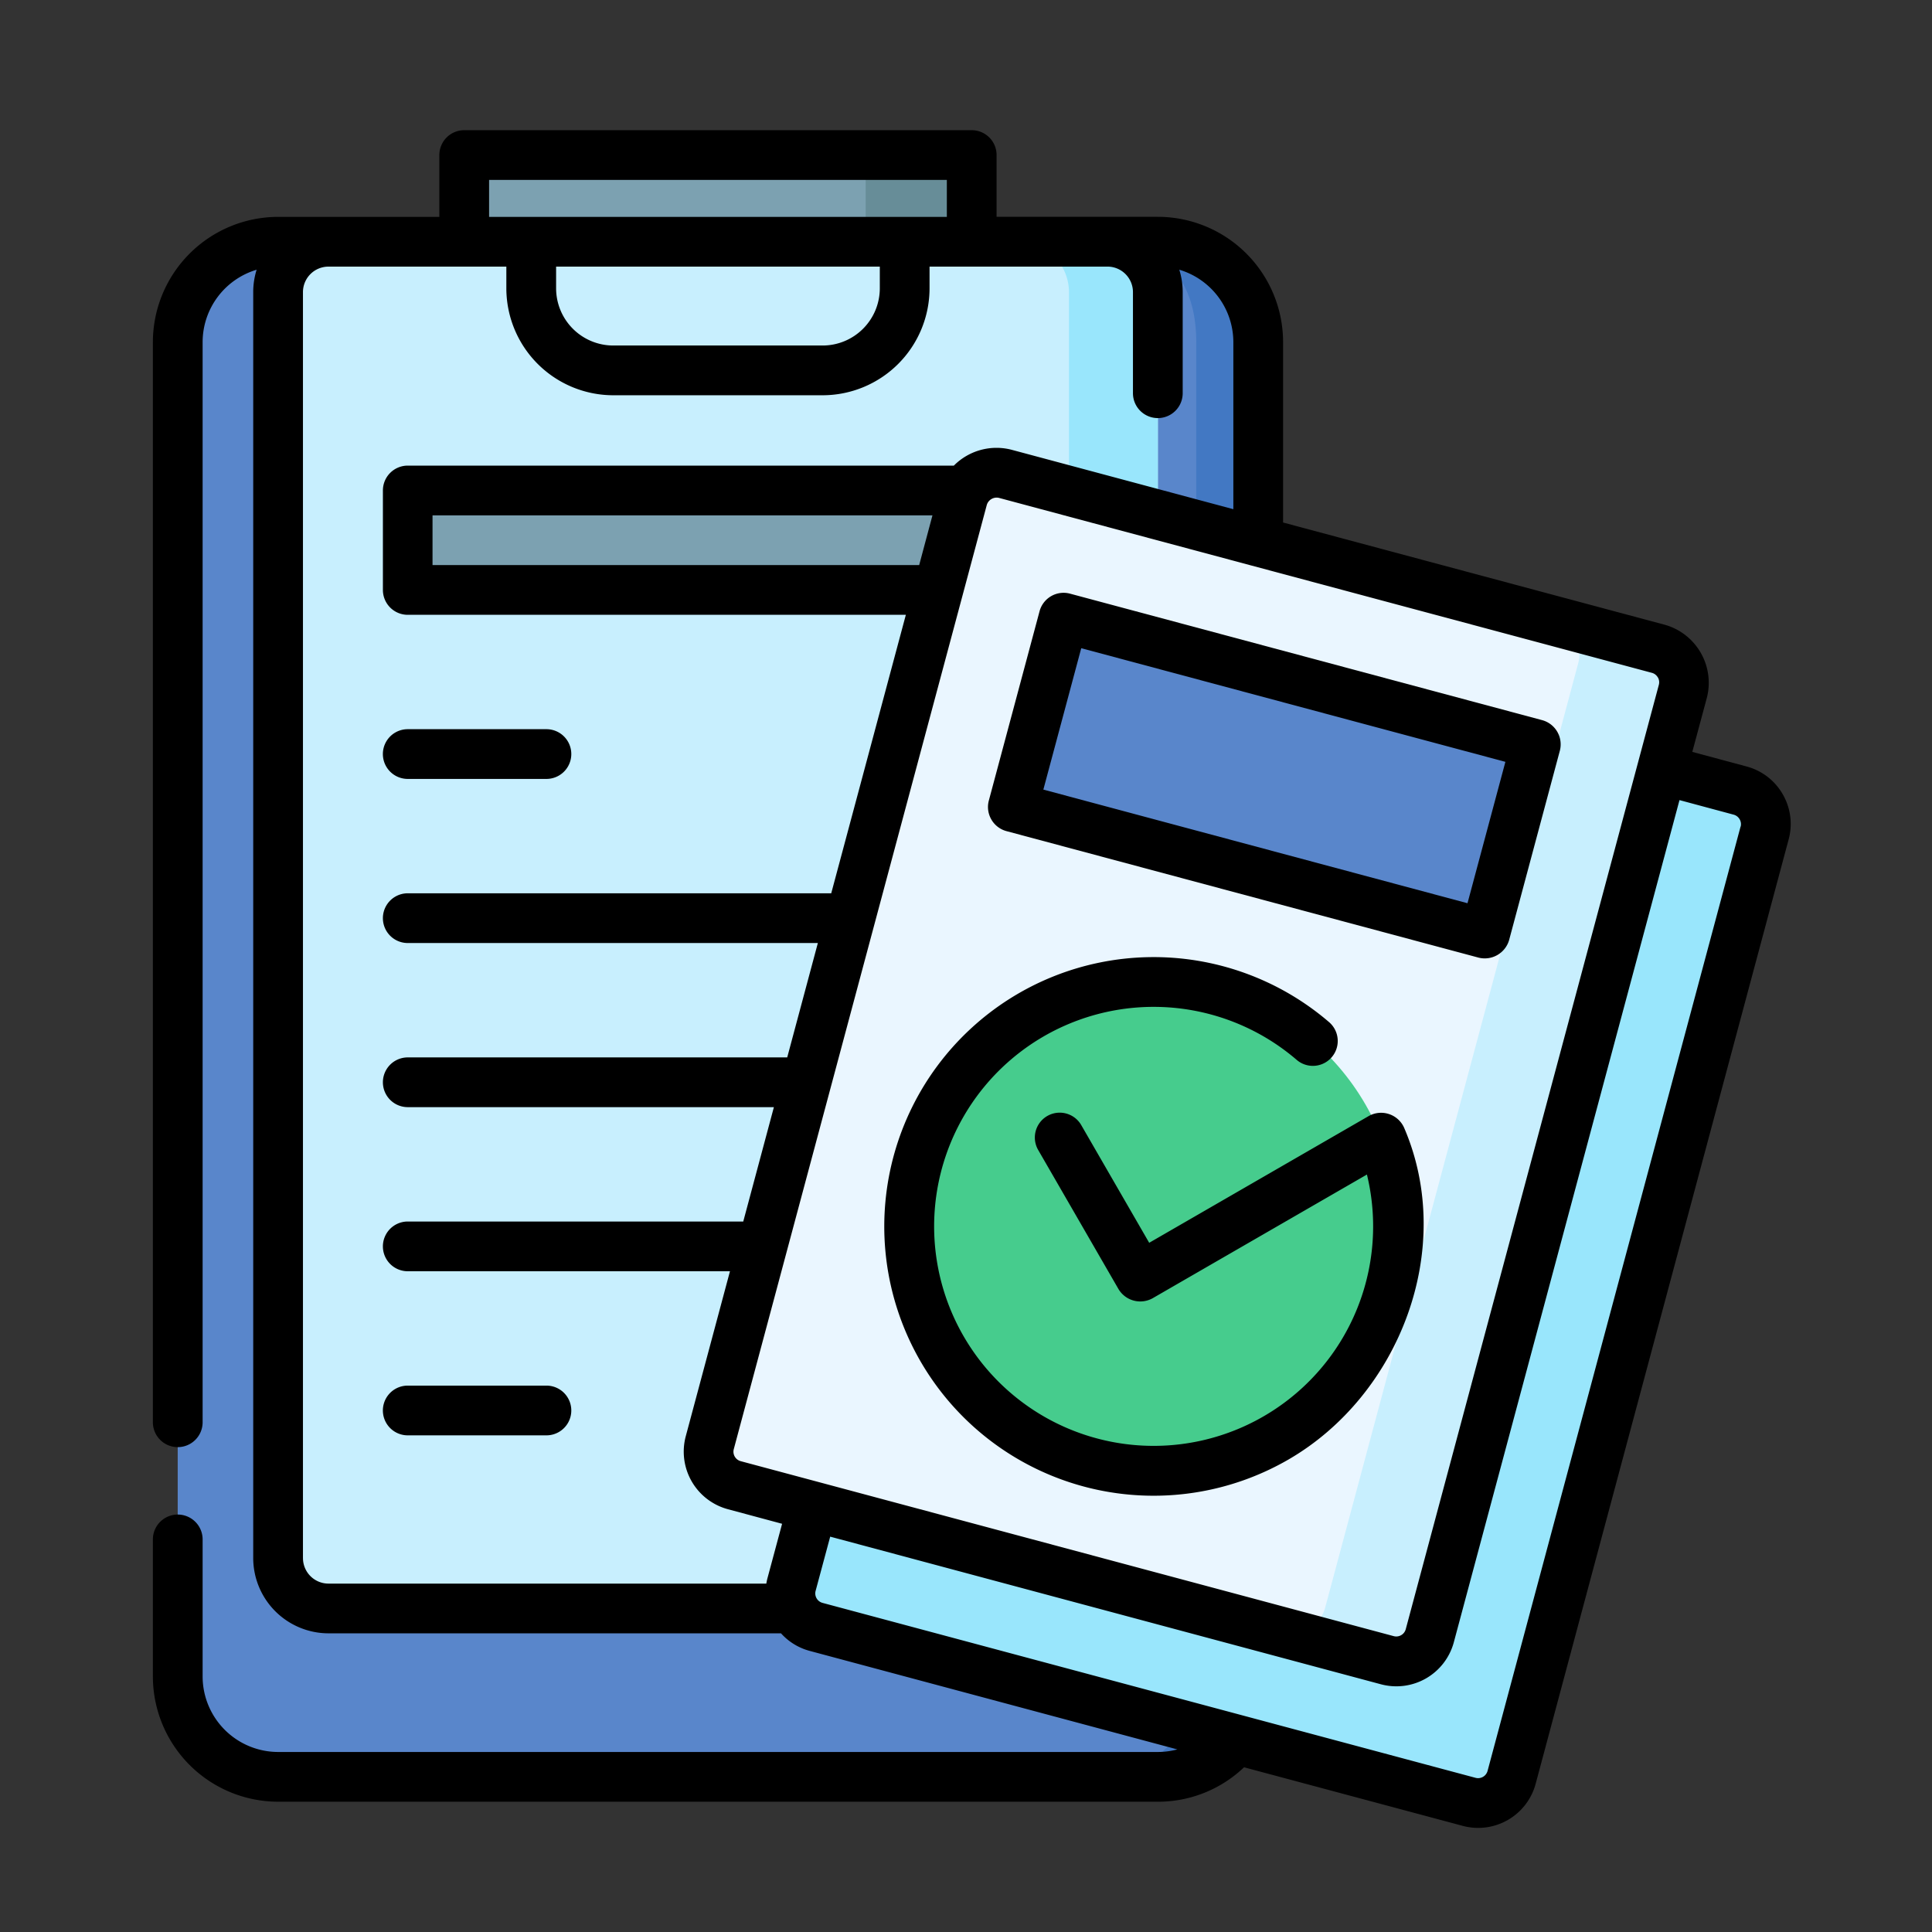 <svg xmlns="http://www.w3.org/2000/svg" width="106" height="106" viewBox="0 0 106 106">
  <rect x="0" y="0" width="106" height="106" fill="#333333" stroke="none"/>
  <g id="Grupo_949846" data-name="Grupo 949846" transform="translate(-421 -2618)">
    <rect id="Rectángulo_34429" data-name="Rectángulo 34429" width="106" height="106" transform="translate(421 2618)" fill="none"/>
    <g id="verificado_1_" data-name="verificado(1)" transform="translate(429.386 2625.143)">
      <g id="Grupo_84022" data-name="Grupo 84022" transform="translate(1.364 1.364)">
        <path id="Trazado_245530" data-name="Trazado 245530" d="M130.777,7.5v4.756l-13.505.915-14.338-.915V7.5Z" transform="translate(-87.213 -7.5)" fill="#7ca1b1"/>
        <path id="Trazado_245531" data-name="Trazado 245531" d="M224.7,7.5v4.754l-5.822.364V8.635A1.136,1.136,0,0,0,217.737,7.5H224.7Z" transform="translate(-181.131 -7.5)" fill="#678d98"/>
        <path id="Trazado_245532" data-name="Trazado 245532" d="M75.805,39.147v73.211a5.506,5.506,0,0,1-5.507,5.507H22.032a5.508,5.508,0,0,1-5.509-5.507V39.147a5.508,5.508,0,0,1,5.509-5.507h2.906l21.228,1.4L66.9,33.64h3.4a5.506,5.506,0,0,1,5.507,5.507Z" transform="translate(-16.523 -28.884)" fill="#5986cb"/>
        <path id="Trazado_245533" data-name="Trazado 245533" d="M302.35,39.143v73.211a5.506,5.506,0,0,1-5.507,5.507h-3.4a5.506,5.506,0,0,0,5.507-5.507V39.143c0-5.7-4.876-5.507-4.876-5.507h2.765A5.506,5.506,0,0,1,302.35,39.143Z" transform="translate(-243.067 -28.881)" fill="#4278c3"/>
        <path id="Trazado_245534" data-name="Trazado 245534" d="M95.074,36.405v69.454a2.765,2.765,0,0,1-2.765,2.765H49.572a2.764,2.764,0,0,1-2.765-2.765V36.405a2.765,2.765,0,0,1,2.765-2.765H92.308A2.767,2.767,0,0,1,95.074,36.405Z" transform="translate(-41.298 -28.884)" fill="#c8effe"/>
        <path id="Trazado_245535" data-name="Trazado 245535" d="M277.742,36.405v69.454a2.765,2.765,0,0,1-2.765,2.765H270.1a2.764,2.764,0,0,0,2.765-2.765V36.405A2.765,2.765,0,0,0,270.1,33.64h4.879A2.767,2.767,0,0,1,277.742,36.405Z" transform="translate(-223.965 -28.884)" fill="#99e6fc"/>
        <path id="Trazado_245536" data-name="Trazado 245536" d="M85.9,108.658h34.873v5.458H85.9Z" transform="translate(-73.282 -90.255)" fill="#7ca1b1"/>
        <path id="Trazado_245537" data-name="Trazado 245537" d="M253.408,155.674l-35.828-9.6a1.9,1.9,0,0,0-2.33,1.345l-13.883,51.814a1.9,1.9,0,0,0,1.345,2.33l35.828,9.6a1.9,1.9,0,0,0,2.33-1.345L254.753,158A1.9,1.9,0,0,0,253.408,155.674Z" transform="translate(-167.685 -120.81)" fill="#99e6fc"/>
        <path id="Trazado_245538" data-name="Trazado 245538" d="M230.08,115.272,216.2,167.085a1.9,1.9,0,0,1-2.329,1.346l-35.829-9.6a1.9,1.9,0,0,1-1.346-2.331l13.883-51.813a1.9,1.9,0,0,1,2.331-1.346l35.829,9.6A1.9,1.9,0,0,1,230.08,115.272Z" transform="translate(-147.501 -85.852)" fill="#eaf6ff"/>
        <path id="Trazado_245539" data-name="Trazado 245539" d="M371.72,151.842l-13.883,51.814A1.9,1.9,0,0,1,355.509,205l-5.742-1.539a1.9,1.9,0,0,0,2.331-1.346l13.883-51.812a1.9,1.9,0,0,0-1.328-2.325l5.723,1.534A1.9,1.9,0,0,1,371.72,151.842Z" transform="translate(-289.141 -122.423)" fill="#c8effe"/>
        <circle id="Elipse_4838" data-name="Elipse 4838" cx="13.41" cy="13.41" r="13.41" transform="translate(40.132 45.371)" fill="#46cc8d"/>
        <path id="Trazado_245540" data-name="Trazado 245540" d="M0,0H26.821V10.76H0Z" transform="translate(48.607 25.393) rotate(15.009)" fill="#5986cb"/>
      </g>
      <g id="Grupo_84023" data-name="Grupo 84023" transform="translate(0 0)">
        <path id="Trazado_245541" data-name="Trazado 245541" d="M79.766,183.377h7.609a1.364,1.364,0,1,0,0-2.729H79.766a1.364,1.364,0,1,0,0,2.729Z" transform="translate(-65.781 -147.784)"/>
        <path id="Trazado_245542" data-name="Trazado 245542" d="M87.375,378.611H79.766a1.364,1.364,0,1,0,0,2.729h7.609a1.364,1.364,0,1,0,0-2.729Z" transform="translate(-65.781 -309.732)"/>
        <path id="Trazado_245543" data-name="Trazado 245543" d="M98.449,36.432a3.245,3.245,0,0,0-1.984-1.522l-2.976-.8.8-2.975a3.308,3.308,0,0,0-2.309-4L71.037,21.525v-9.9a6.88,6.88,0,0,0-6.872-6.872H55.318V1.364A1.364,1.364,0,0,0,53.954,0H26.109a1.364,1.364,0,0,0-1.364,1.364V4.756H15.9a6.88,6.88,0,0,0-6.872,6.872V70.89a1.364,1.364,0,0,0,2.729,0V11.627A4.15,4.15,0,0,1,14.72,7.656a4.119,4.119,0,0,0-.187,1.23V78.34a4.135,4.135,0,0,0,4.13,4.13H43.49a3.244,3.244,0,0,0,1.573.964l20.172,5.405a4.159,4.159,0,0,1-1.07.141H15.9a4.148,4.148,0,0,1-4.143-4.143V77.318a1.364,1.364,0,1,0-2.729,0v7.518A6.88,6.88,0,0,0,15.9,91.709H64.165a6.836,6.836,0,0,0,4.73-1.889l12,3.214a3.266,3.266,0,0,0,4-2.31L98.775,38.911a3.244,3.244,0,0,0-.326-2.479ZM91.6,30.022a.537.537,0,0,1,.053.409L77.767,82.244a.539.539,0,0,1-.658.381l-35.829-9.6a.539.539,0,0,1-.381-.659L54.783,20.553a.565.565,0,0,1,.659-.381l35.829,9.6a.533.533,0,0,1,.325.25ZM51.071,23.861h-26.7V21.132H51.8ZM27.474,2.729H52.589V4.756H27.474Zm3.677,4.756h17.76V8.677a3.141,3.141,0,0,1-3.137,3.137H34.288a3.141,3.141,0,0,1-3.137-3.137ZM17.262,78.34V8.885a1.4,1.4,0,0,1,1.4-1.4h9.759V8.677a5.873,5.873,0,0,0,5.866,5.866H45.774A5.873,5.873,0,0,0,51.64,8.677V7.484H61.4a1.4,1.4,0,0,1,1.4,1.4v5.547a1.364,1.364,0,1,0,2.729,0V8.885a4.113,4.113,0,0,0-.187-1.23,4.15,4.15,0,0,1,2.966,3.972v9.167L56.149,17.536a3.293,3.293,0,0,0-3.175.867H23.012a1.364,1.364,0,0,0-1.364,1.364v5.458a1.364,1.364,0,0,0,1.364,1.364H50.34L46.246,41.868H23.012a1.364,1.364,0,1,0,0,2.729h22.5l-1.681,6.275H23.012a1.364,1.364,0,1,0,0,2.729H43.1l-1.681,6.275H23.012a1.364,1.364,0,0,0,0,2.729H40.69l-2.426,9.055a3.271,3.271,0,0,0,2.31,4l2.976.8-.8,2.975c-.027.1-.049.205-.066.307H18.663a1.4,1.4,0,0,1-1.4-1.4ZM96.139,38.2,82.256,90.018a.538.538,0,0,1-.659.38L45.769,80.8a.538.538,0,0,1-.38-.659l.8-2.975,30.217,8.1a3.265,3.265,0,0,0,4-2.311l12.38-46.2,2.976.8a.544.544,0,0,1,.38.659Z" transform="translate(-9.026 0)"/>
        <path id="Trazado_245544" data-name="Trazado 245544" d="M258.319,258.861a1.382,1.382,0,0,0-1.934-.64l-12.05,6.957-3.728-6.457a1.364,1.364,0,1,0-2.363,1.364l4.41,7.639a1.393,1.393,0,0,0,1.864.5l11.763-6.791a12.043,12.043,0,1,1-3.856-6.292,1.364,1.364,0,1,0,1.78-2.069,14.776,14.776,0,1,0-2.242,24.005C258.08,273.545,261.179,265.493,258.319,258.861Z" transform="translate(-189.67 -204.135)"/>
        <path id="Trazado_245545" data-name="Trazado 245545" d="M261.085,151.954a1.365,1.365,0,0,0,.828.636l25.907,6.942a1.392,1.392,0,0,0,1.671-.965l2.785-10.393a1.377,1.377,0,0,0-.965-1.671L265.4,139.561a1.365,1.365,0,0,0-1.671.965l-2.785,10.393A1.364,1.364,0,0,0,261.085,151.954Zm4.931-9.4,23.271,6.235-2.079,7.757-23.271-6.235Z" transform="translate(-215.079 -114.133)"/>
      </g>
    </g>
  </g>
</svg>
